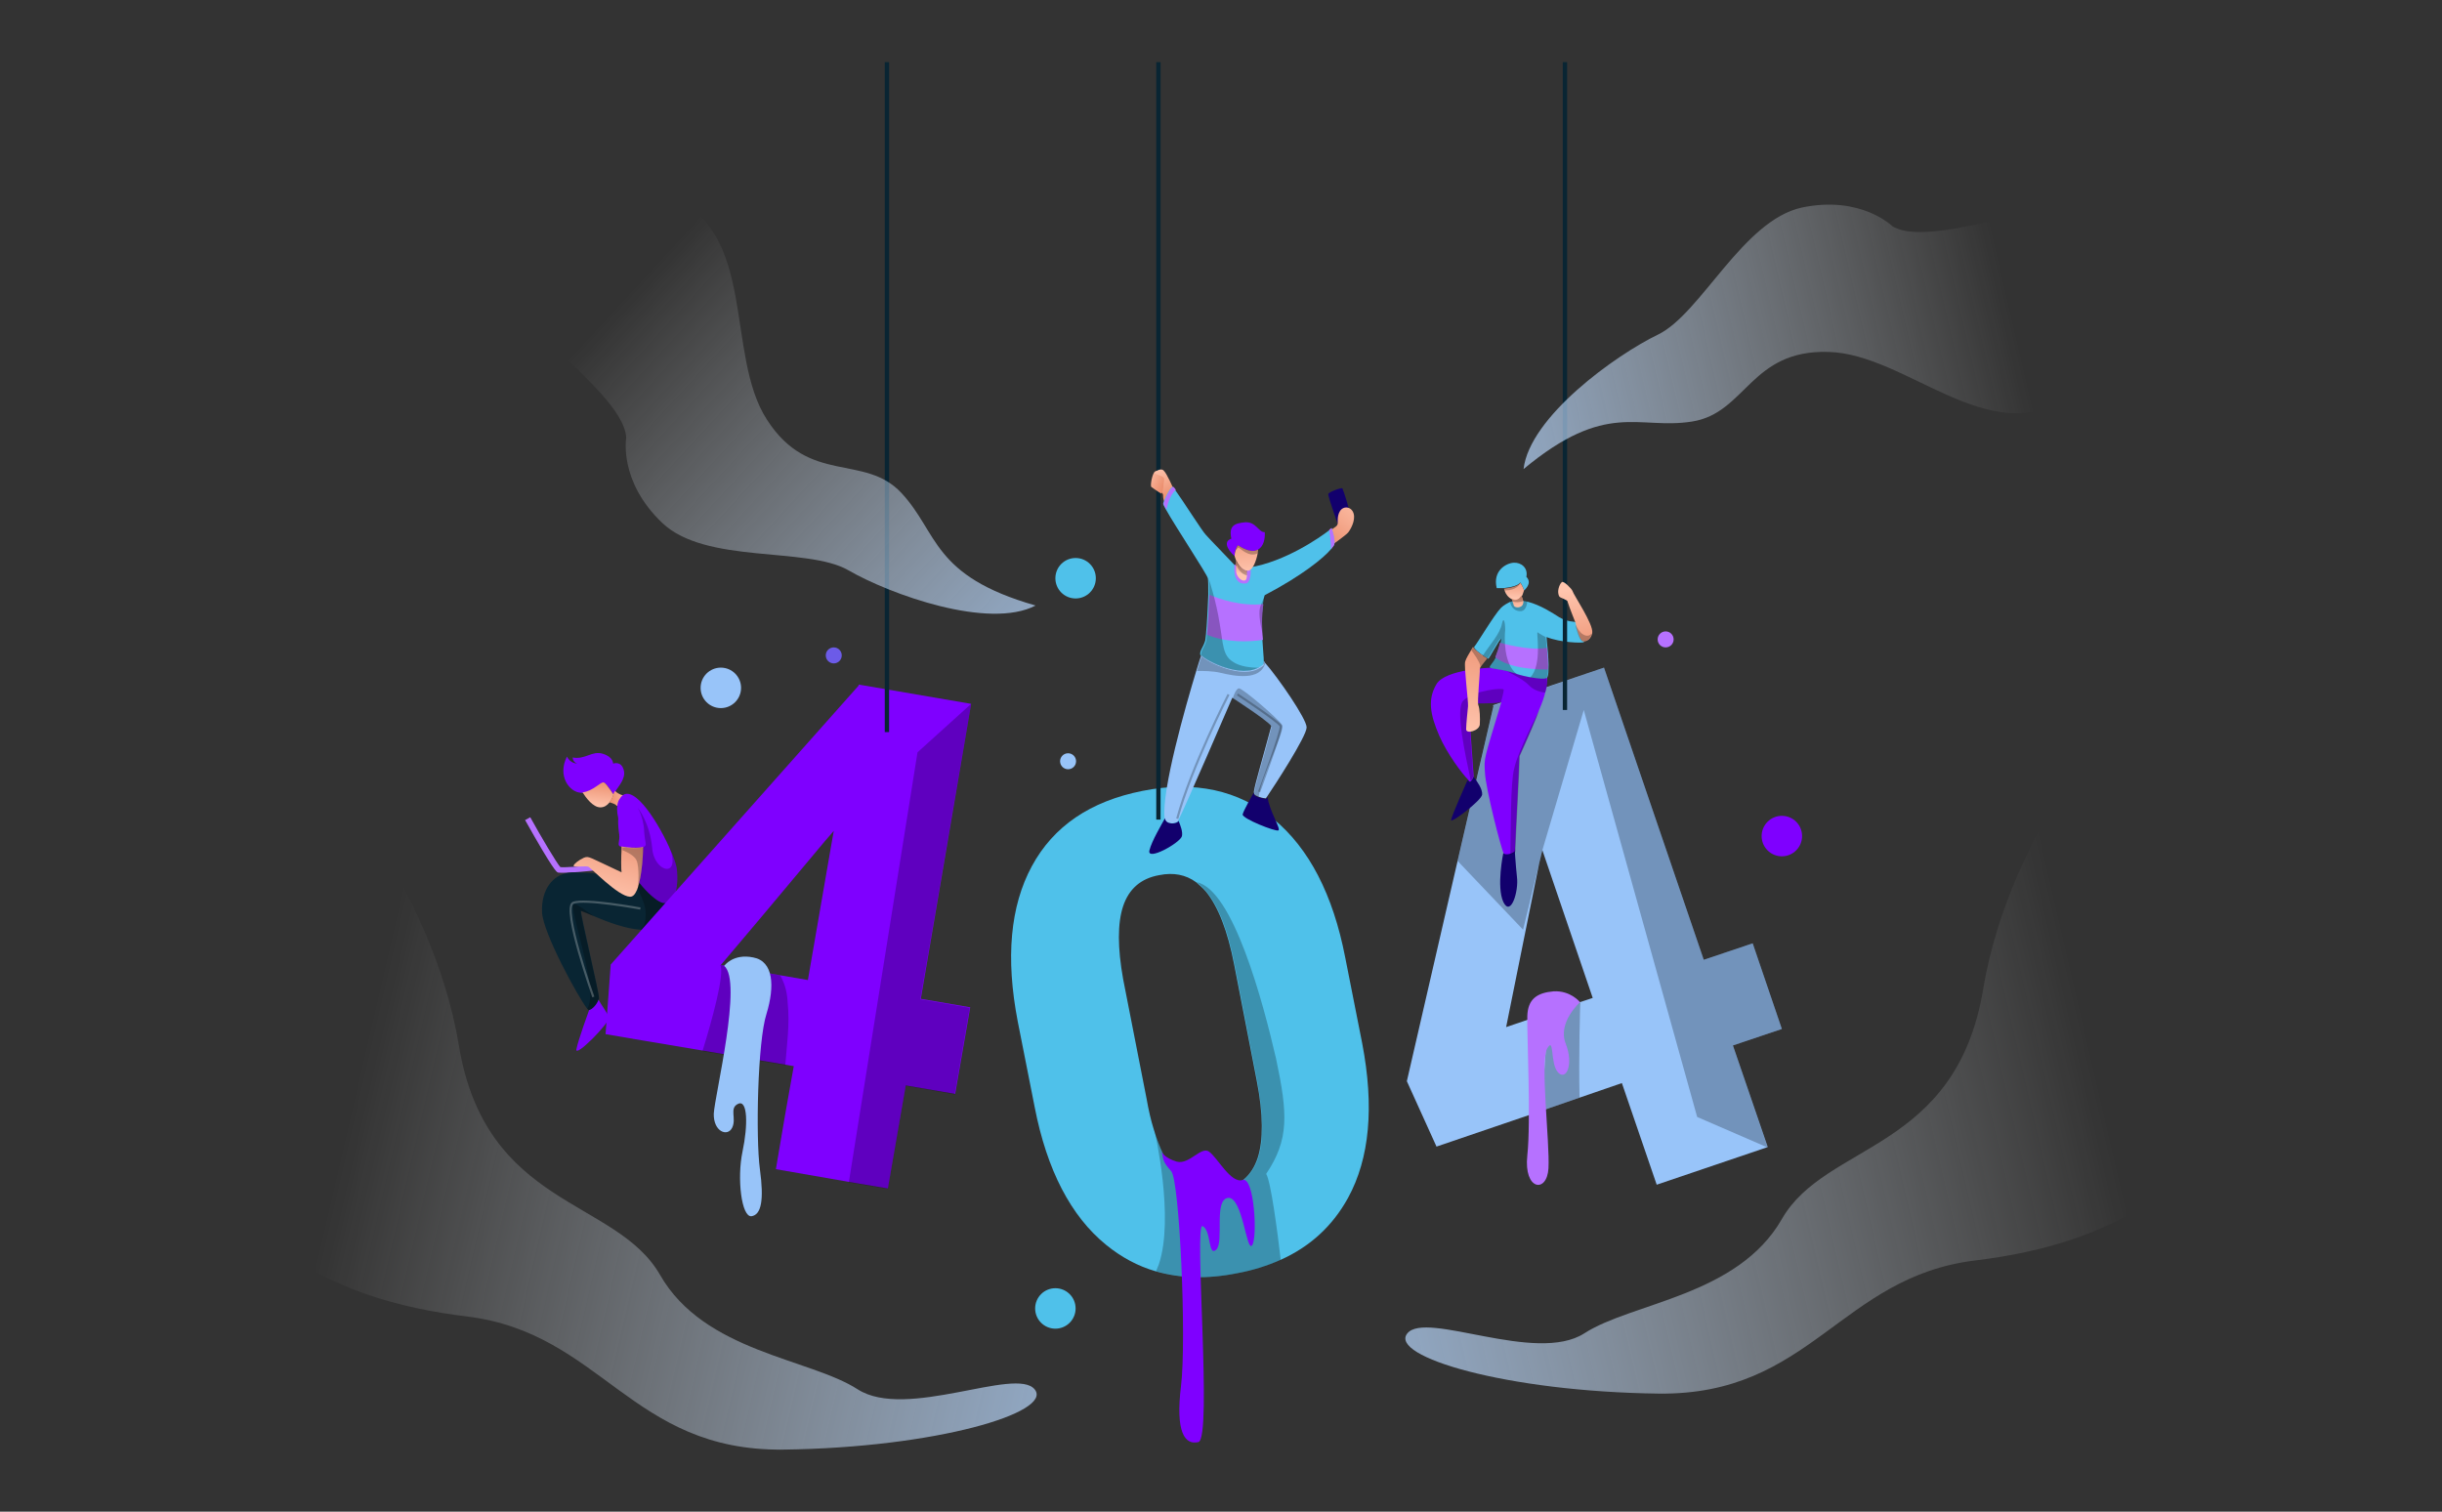 <?xml version="1.0" encoding="utf-8"?>
<!-- Generator: Adobe Illustrator 19.0.0, SVG Export Plug-In . SVG Version: 6.00 Build 0)  -->
<svg version="1.1" id="OBJECTS" xmlns="http://www.w3.org/2000/svg" xmlns:xlink="http://www.w3.org/1999/xlink" x="0px" y="0px"
	 viewBox="0 0 519 321.3" style="enable-background:new 0 0 519 321.3;" xml:space="preserve">
<rect x="0" y="0" width="519" height="321.3" fill="#333333" stroke="none"/>
<style type="text/css">
	.st0{fill:#98C4F9;}
	.st1{opacity:0.25;}
	.st2{fill:#B671FF;}
	.st3{fill:#092533;}
	.st4{fill:#7F00FF;}
	.st5{fill:url(#XMLID_95_);}
	.st6{fill:url(#XMLID_97_);}
	.st7{fill:url(#XMLID_99_);}
	.st8{opacity:0.25;fill:none;stroke:#FFFFFF;stroke-width:0.46;stroke-miterlimit:10;}
	.st9{fill:#4FC1EA;}
	.st10{fill:url(#XMLID_100_);}
	.st11{fill:url(#XMLID_108_);}
	.st12{fill:#12006D;}
	.st13{fill:url(#XMLID_110_);}
	.st14{fill:none;stroke:#092533;stroke-width:0.919;stroke-miterlimit:10;}
	.st15{fill:url(#XMLID_111_);}
	.st16{fill:url(#XMLID_112_);}
	.st17{fill:url(#XMLID_113_);}
	.st18{fill:url(#XMLID_114_);}
	.st19{fill:url(#XMLID_115_);}
	.st20{fill:url(#XMLID_116_);}
	.st21{fill:url(#XMLID_117_);}
	.st22{opacity:0.25;fill:none;stroke:#000000;stroke-width:0.46;stroke-miterlimit:10;}
	.st23{fill:#6C5BE8;}
	.st24{fill:url(#XMLID_118_);}
	.st25{fill:url(#XMLID_119_);}
	.st26{fill:url(#XMLID_120_);}
	.st27{fill:url(#XMLID_121_);}
</style>
<g id="XMLID_94_">
	<g id="XMLID_2_">
		<path id="XMLID_3_" class="st0" d="M378.7,218.7l-6.2-18.2l-10.4,3.5l-21.2-62.1l-23.6,8l0.1,0.2l-7.6,32.8L299,229.8l6.3,13.9
			l22.3-7.6l8.1-2.8l9-3.1l7.4,21.6l23.6-8l-7.4-21.6L378.7,218.7z M335.8,213l-5.4,1.8l-10.3,3.5l7-34.7l0.7-2.9l10.7,31.4
			L335.8,213z"/>
		<polygon id="XMLID_7_" class="st1" points="368.3,222.2 375.7,243.9 360.7,237.4 336.6,150.9 327.8,180.7 323.7,197.6 309.8,183 
			317.4,150.2 317.3,150 340.9,141.9 362.1,204 372.5,200.5 378.7,218.7 		"/>
		<path id="XMLID_8_" class="st1" d="M335.7,233.3l-8.1,2.8l1.2-16.7v-3l1.7-1.5l1.1-1l4.3-0.8C335.8,213,335.5,225.3,335.7,233.3z"
			/>
		<path id="XMLID_9_" class="st2" d="M335.8,213c0,0-2-2.5-5.6-2.3c-3.5,0.3-5.5,1.6-5.6,5.3c-0.1,3.7,0.8,22.3,0,29.6
			c-0.8,7.4,4.2,8.1,4.5,2.7c0.3-5.5-1.8-22.6-0.3-25.4c1.6-2.8,0.6,3.1,2.3,5c1.7,1.9,3.4-1.5,1.7-6
			C330.9,217.4,335.8,213,335.8,213z"/>
	</g>
	<g id="XMLID_10_">
		<g id="XMLID_11_">
			<path id="XMLID_12_" class="st2" d="M119.7,185.5c-0.6,0-1.1,0-1.2-0.1c-0.2-0.1-0.9-0.4-6.9-11.1l1.1-0.6
				c2.2,4,5.7,9.9,6.4,10.6c0.7,0.1,4.3-0.1,7.4-0.5l0.1,1.2C124.6,185.2,121.5,185.5,119.7,185.5z"/>
		</g>
		<path id="XMLID_13_" class="st3" d="M141.5,190.7v0.4c0,0-0.3,6.8-5.4,6.5c0,0,0,0,0,0c-3.2-0.2-7.1-1.7-9.7-2.8
			c-1.6-0.7-2.8-1.2-2.9-1.2c-0.3,0.1,3.9,17.5,3.8,18.5c0,0.1,0,0.3-0.1,0.4c-0.3,0.9-1.3,2.1-2,2.2c-0.1,0-0.2-0.1-0.4-0.3
			c-1.9-2.4-9.4-16.1-9.6-20.5c-0.2-4.9,2.3-7.9,5.6-8.4c2.5-0.4,9.8,0.6,13.4,1.1c1.3,0.2,2.1,0.3,2.1,0.3L141.5,190.7z"/>
		<g id="XMLID_14_">
			<path id="XMLID_15_" class="st1" d="M127.3,212.1c0,0.1,0,0.3-0.1,0.4c-0.3,0.9-1.3,2.1-2,2.2c-0.1,0-0.2-0.1-0.4-0.3
				c2.7-3.8-4.3-22.2-2.8-22.2c0.8,0,2.4,1.3,4.3,2.6c-1.6-0.7-2.8-1.2-2.9-1.2C123.1,193.6,127.3,211.1,127.3,212.1z"/>
			<path id="XMLID_16_" class="st1" d="M141.5,190.7v0.4c0,0-0.3,6.8-5.4,6.5c1-0.8,1.2-2.2,1.1-3.9c-0.1-2-1.9-5.4-3-7.1
				c1.3,0.2,2.1,0.3,2.1,0.3L141.5,190.7z"/>
		</g>
		<path id="XMLID_17_" class="st4" d="M130.7,168.3c-0.2,0.3-0.3,0.5-0.3,0.7c0,0,0,0,0,0c-0.1-0.1-0.3-0.5-0.5-0.9
			c-0.5-0.7-1.1-1.6-1.5-1.7c-0.6-0.2-2.3,1.9-4.5,2.1c-0.1,0-0.3,0-0.4,0c-2.5-0.1-5.1-3.6-3-7.7c0.7,1.5,2.2,1.5,2.2,1.5
			s-0.9-0.2-1-1.3c2.7,0.5,4.1-1.5,6.4-0.8c2.3,0.7,2.2,2.1,2.2,2.1s1.8-0.7,2.3,1.5C133,165.5,131.4,167.2,130.7,168.3z"/>
		<linearGradient id="XMLID_95_" gradientUnits="userSpaceOnUse" x1="126.79" y1="171.47" x2="127.398" y2="165.72">
			<stop  offset="0" style="stop-color:#FFC5AE"/>
			<stop  offset="1" style="stop-color:#EA8B6A"/>
		</linearGradient>
		<path id="XMLID_18_" class="st5" d="M130.4,168.9c-0.2,0.6-0.5,1.2-0.9,1.7c-0.5,0.6-1.1,1-1.9,1c-1.6,0-3.1-2.1-3.8-3.2
			c2.2-0.2,3.9-2.3,4.5-2.1c0.4,0.1,1,1,1.5,1.7C130.1,168.4,130.3,168.8,130.4,168.9z"/>
		<linearGradient id="XMLID_97_" gradientUnits="userSpaceOnUse" x1="134.453" y1="169.547" x2="129.145" y2="169.934">
			<stop  offset="0" style="stop-color:#FFC5AE"/>
			<stop  offset="1" style="stop-color:#EA8B6A"/>
		</linearGradient>
		<path id="XMLID_19_" class="st6" d="M132.6,169.1c0,0-1.2,2.7-1.6,2.1c-0.2-0.3-0.9-0.5-1.5-0.7c0.4-0.5,0.7-1.1,0.9-1.7
			c0,0,0,0,0,0c0-0.2,0.1-0.4,0.3-0.7C131.5,168.9,132.6,169.1,132.6,169.1z"/>
		<path id="XMLID_20_" class="st4" d="M140.9,191.9c-1.9-0.3-7-5.8-7-8.2c0-0.3,0-0.7-0.1-1.1c-0.4-2.5-1.8-6.1-2.4-8.7
			c-0.7-3,0.3-4.1,0.3-4.1c2.3-4,7.6,3.9,10.5,10.2l0,0c1,2.1,1.7,4.1,1.7,5.4C144.2,190,142.8,192.2,140.9,191.9z"/>
		<path id="XMLID_21_" class="st1" d="M140.9,191.9c-1.9-0.3-7-5.8-7-8.2c0-0.3,0-0.7-0.1-1.1l0-1.1l1.8-9.7c0,0,2.5,3,3,8.4
			c0.4,5.4,6.4,6.6,3.6-0.3c1,2.1,1.7,4.1,1.7,5.4C144.2,190,142.8,192.2,140.9,191.9z"/>
		<path id="XMLID_22_" class="st4" d="M137,179.9c0,0-0.1,0.1-0.3,0.1c-0.9,0.2-3.4,0.2-4.5,0c-0.2,0-0.3-0.1-0.4-0.1
			c-0.7-0.3,0-1.1-0.2-2.6c-0.2-1.4-0.8-5.6,1.4-6.9c2.2-1.3,3.9,3.8,3.9,6.3C137.1,179.3,137.5,179.5,137,179.9z"/>
		<linearGradient id="XMLID_99_" gradientUnits="userSpaceOnUse" x1="127.504" y1="191.212" x2="132.37" y2="173.741">
			<stop  offset="0" style="stop-color:#FFC5AE"/>
			<stop  offset="1" style="stop-color:#EA8B6A"/>
		</linearGradient>
		<path id="XMLID_23_" class="st7" d="M136.7,180c0,0-0.1,6.2-1.3,9.1c0,0,0,0,0,0c-0.4,0.9-0.8,1.5-1.5,1.5
			c-2.6-0.1-8.3-6.2-8.9-6.4c-0.5-0.2-3.2,0.2-3.1-0.2c0.1-0.4,1.1-1.2,2.2-1.7c1.1-0.4,0.9-0.2,8,3.1c-0.1-0.6-0.1-3.3,0-4.9
			c0-0.2,0-0.4,0-0.6C133.3,180.2,135.9,180.3,136.7,180z"/>
		<path id="XMLID_24_" class="st4" d="M129.4,216.3c0.2,1.1-7.3,8.7-6.9,6.7c0.4-2,2.7-8.3,2.7-8.3c0.6-0.1,1.7-1.2,2-2.2
			C127.8,213.6,129.2,215.4,129.4,216.3z"/>
		<path id="XMLID_25_" class="st8" d="M136.1,193.1c0,0-11.9-2.2-14.3-1.2c-2.4,1.1,4.3,20,4.3,20"/>
		<path id="XMLID_26_" class="st1" d="M135.5,189.2c0.2-1.2,0.4-4.9-0.2-6.3c-0.4-1-2-1.8-3-2.2c0-0.2,0-0.4,0-0.6
			c1.1,0.2,3.6,0.2,4.5,0C136.7,180,136.6,186.3,135.5,189.2z"/>
	</g>
	<g id="XMLID_27_">
		<path id="XMLID_28_" class="st4" d="M328.4,147.2c-0.2,0.9-0.6,2.1-1.3,3.7c-0.9,2.3-2.2,5.4-4.2,9.8c0,2.2-0.8,16.4-0.9,19.6
			c0,0.4,0,0.6,0,0.7c0,0.1-0.5,0.4-1.1,0.6c-0.5,0.1-1.1,0.2-1.3-0.2c-0.5-0.7-3.9-14-4-17.2c-0.2-3.2-0.3-2.4,3.5-15
			c-0.9,0.4-7,0.3-7,0.3s1.1,15.4,1.1,15.5c0,0,0,0.1,0,0.1c-0.1,0.2-0.3,0.7-0.5,0.9c-0.1,0.1-0.2,0.2-0.3,0.1
			c-0.1,0-0.2-0.1-0.4-0.4c-1.2-1.2-4.4-5.4-6.1-9.3c-2-4.6-2.5-7.8-0.6-11c1.9-3.2,11.7-3.5,11.7-3.5c0.6,0.2,2,0.3,3.5,0.7
			c0.4,0.1,0.8,0.2,1.2,0.3c2.1,0.7,6.2,1.6,7.1,1.1C328.8,144.8,328.9,145.6,328.4,147.2z"/>
		<path id="XMLID_29_" class="st9" d="M336.6,136.5c-0.4,0.2-4.9,0.1-7.9-1.1c0,0.5,0.1,1.4,0.2,2.3c0.1,1.5,0.3,3.3,0.2,4.6
			c0,0.9-0.1,1.6-0.4,1.8c0,0,0,0,0,0c-0.5,0.3-1.8,0.1-3.3-0.1c-1-0.2-2-0.4-2.9-0.7c-0.3-0.1-0.6-0.2-0.9-0.3
			c-1.7-0.6-3.9-0.8-4.7-1c-0.2-0.1-0.3-0.1-0.3-0.2c0-0.3,0.7-1,1.1-1.7c0-0.1,0.1-0.2,0.2-0.4c0.3-0.8,0.8-2.2,1-3.1
			c0.1-0.5,0.2-0.9,0.1-0.8c-0.4,0.2-2.5,4.2-2.7,4.2c-0.1,0-0.5-0.2-1-0.6c-0.9-0.6-1.9-1.4-2-1.8c0-0.1,0-0.1,0-0.1
			c0.5-0.5,4.3-6.9,5.7-8.3c0.6-0.6,1.4-1,2-1.3c0.7-0.3,1.2-0.3,1.2-0.3c0.8,0,1.7,0.1,2.5,0.3c2.7,0.7,5.3,2.4,6.7,3.3
			c1.9,1.1,3.1,0.8,3.6,1.1C335.3,132.5,337,136.3,336.6,136.5z"/>
		<path id="XMLID_30_" class="st2" d="M329,142.3c-2.6,0-8.2-0.2-11.2-2.6c0.3-0.8,0.8-2.2,1-3.1c0,0,6,1.8,10,1.1
			C328.9,139.2,329.1,141,329,142.3z"/>
		<path id="XMLID_31_" class="st1" d="M324.6,127.8c-0.1,1.1-0.5,2.2-1.6,2.1c-1.6-0.1-2-1.5-2.1-2.1c0.7-0.3,1.2-0.3,1.2-0.3
			C322.9,127.5,323.8,127.6,324.6,127.8z"/>
		<path id="XMLID_32_" class="st9" d="M323.9,125.5c0,0-0.3-1.1-0.8-1.7c-0.4,0.7-2.2,1.1-3.5,1.2c-0.6,0-1.2,0-1.5,0
			c-0.9-3.7,2-5.3,3.6-5.4c1.6-0.1,3.1,1.1,2.7,3C325.8,124,323.9,125.5,323.9,125.5z"/>
		<linearGradient id="XMLID_100_" gradientUnits="userSpaceOnUse" x1="321.626" y1="127.156" x2="321.848" y2="122.097">
			<stop  offset="0" style="stop-color:#FFC5AE"/>
			<stop  offset="1" style="stop-color:#EA8B6A"/>
		</linearGradient>
		<path id="XMLID_33_" class="st10" d="M323.9,125.5c-0.1,0.2-0.2,0.7-0.4,1.1h0c-0.4,0.7-1,1.2-2,0.8c0,0-0.1,0-0.1,0
			c-0.9-0.4-1.4-1.2-1.6-1.8c-0.1-0.2-0.1-0.4-0.2-0.5c1.3-0.1,3.1-0.5,3.5-1.2c0,0,0,0.1,0.1,0.1
			C323.6,124.5,323.9,125.5,323.9,125.5z"/>
		<linearGradient id="XMLID_108_" gradientUnits="userSpaceOnUse" x1="322.609" y1="129.307" x2="322.443" y2="125.713">
			<stop  offset="0" style="stop-color:#FFC5AE"/>
			<stop  offset="1" style="stop-color:#EA8B6A"/>
		</linearGradient>
		<path id="XMLID_34_" class="st11" d="M323.7,128.3c-0.2,1-1.9,1-2,0.3c-0.1-0.3-0.2-0.7-0.3-0.9c-0.1-0.2-0.1-0.4-0.1-0.4v0
			c0,0,0.1,0,0.1,0c1.1,0.4,1.7-0.2,2-0.8h0c-0.1,0.2,0.2,0.5,0.3,1.1C323.8,127.9,323.8,128.1,323.7,128.3z"/>
		<path id="XMLID_35_" class="st12" d="M315,168.9c-0.2,1.3-6.7,6.2-6.6,5.4c0.1-0.9,3.5-8.5,3.5-8.5c0.2,0.2,0.4,0.4,0.4,0.4
			c0.3,0.1,0.8-0.7,0.9-1.1C314,166.2,315.1,167.7,315,168.9z"/>
		<path id="XMLID_36_" class="st12" d="M319.5,191.7c-1.5-3.3,0-10.4,0-10.4c0.5,0.7,2.4-0.1,2.4-0.4c0,0,0-0.3,0-0.7
			c0,0,0.2,3.4,0.5,6.2C322.8,189.4,321.1,195,319.5,191.7z"/>
		<path id="XMLID_37_" class="st1" d="M319,149.2c-0.9,0.4-7,0.3-7,0.3s1.1,15.4,1.1,15.5c0,0,0,0.1,0,0.1c-0.1,0.2-0.3,0.7-0.5,0.9
			c-1.1-5.3-3.4-15.3-1.6-17.1c2.3-2.2,8.5-2.8,8.6-2.3C319.6,147.1,319,149.2,319,149.2z"/>
		<linearGradient id="XMLID_110_" gradientUnits="userSpaceOnUse" x1="311.517" y1="156.434" x2="315.498" y2="130.559">
			<stop  offset="0" style="stop-color:#FFC5AE"/>
			<stop  offset="1" style="stop-color:#EA8B6A"/>
		</linearGradient>
		<path id="XMLID_38_" class="st13" d="M314.6,141.9c-0.1,0.2-0.1,0.3-0.1,0.4c0.1,0.5-0.6,7-0.3,7.6c0.3,0.7,0.4,2.8,0.3,4.1
			c-0.1,1.3-2.9,2.1-2.9,1c0-1.1,0.3-3.8,0.4-4.9c0.1-1-0.9-8.5-0.6-9.5c0.2-0.7,0.9-1.8,1.3-2.5c0.2-0.4,0.4-0.6,0.4-0.6
			c0,0.6,2.8,2.4,3,2.4C316.1,140,315,141.2,314.6,141.9z"/>
		<path id="XMLID_39_" class="st1" d="M328.4,147.2c-1.2-0.1-2.6-0.6-3.5-1.6c-1.1-1.1-3-2.1-4.6-2.9c0.4,0.1,0.8,0.2,1.2,0.3
			c2.1,0.7,6.2,1.6,7.1,1.1C328.8,144.8,328.9,145.6,328.4,147.2z"/>
		<path id="XMLID_40_" class="st1" d="M327.2,150.9c-0.9,2.3-2.2,5.4-4.2,9.8c0,2.2-0.8,16.4-0.9,19.6c0,0.4,0,0.6,0,0.7
			c0,0.1-0.5,0.4-1.1,0.6c0.1-4.8,0-15.2,0.8-18.2C322.6,159.6,326.9,151.4,327.2,150.9z"/>
		<path id="XMLID_41_" class="st1" d="M322.4,143.3c-0.3-0.1-0.6-0.2-0.9-0.3c-1.7-0.6-3.9-0.8-4.7-1c-0.2-0.1-0.3-0.1-0.3-0.2
			c0-0.3,0.7-1,1.1-1.7c0.4-0.7,1.6-4.5,1.2-4.3c-0.4,0.2-2.5,4.2-2.7,4.2c-0.1,0-0.5-0.2-1-0.6c0.1-0.1,0.1-0.2,0.2-0.3
			c1.3-2,3.5-4.4,3.9-6.5c0.3-1.5,0.7-0.7,0.7,1.3C319.7,135.7,319.6,141.2,322.4,143.3z"/>
		<path id="XMLID_42_" class="st1" d="M328.6,144.1C328.6,144.1,328.6,144.1,328.6,144.1c-0.5,0.3-1.9,0.1-3.4-0.1
			c2.7-2.7,1.2-10,1.6-9.6c0.5,0.4,1.7,1,1.7,1C328.7,137.4,329.5,143.6,328.6,144.1z"/>
		<path id="XMLID_43_" class="st1" d="M316.1,140c0,0-1.1,1.2-1.5,2c0-0.2,0-0.3,0-0.5c-0.1-0.8-1.3-2.5-1.9-3.3
			c0.2-0.4,0.4-0.6,0.4-0.6C313.1,138.2,315.9,140,316.1,140z"/>
		<path id="XMLID_44_" class="st1" d="M323.1,123.9c-0.7,1.5-2.6,1.6-3.4,1.6c-0.1-0.2-0.1-0.4-0.2-0.5
			C320.9,124.9,322.6,124.5,323.1,123.9C323.1,123.8,323.1,123.9,323.1,123.9z"/>
		<path id="XMLID_45_" class="st1" d="M323.7,127.7c-0.1,0.1-0.3,0.2-0.5,0.2c-0.9,0.2-1.5,0-1.9-0.1c-0.1-0.2-0.1-0.4-0.1-0.4v0
			c0,0,0.1,0,0.1,0c1.1,0.4,1.7-0.2,2-0.8h0C323.3,126.8,323.6,127.1,323.7,127.7z"/>
		<line id="XMLID_155_" class="st14" x1="332.6" y1="13.2" x2="332.6" y2="150.9"/>
		<linearGradient id="XMLID_111_" gradientUnits="userSpaceOnUse" x1="333.788" y1="125.225" x2="336.884" y2="141.554">
			<stop  offset="0" style="stop-color:#FFC5AE"/>
			<stop  offset="1" style="stop-color:#EA8B6A"/>
		</linearGradient>
		<path id="XMLID_46_" class="st15" d="M338.4,134.5c0,0,0,0.1,0,0.1c-0.4,1.7-1.7,1.8-2,1.7c-0.3-0.1-0.9-0.9-1.5-3.6
			c0-0.1,0-0.1,0-0.2c0,0-1.3-3.2-1.8-4.8c-1.5-0.9-1.7-0.5-1.9-1.5c-0.2-1,0.4-2.3,0.8-2.5c0.4-0.2,2,1.4,2.2,1.9
			C334.4,126.4,338.7,132.7,338.4,134.5z"/>
		<path id="XMLID_47_" class="st1" d="M338.3,134.6c-0.4,1.7-1.7,1.8-2,1.7c-0.3-0.1-0.9-0.9-1.5-3.6c0.4,0.7,0.9,1.7,1.6,2.1
			C337.1,135.3,337.9,135.2,338.3,134.6z"/>
	</g>
	<g id="XMLID_48_">
		<path id="XMLID_49_" class="st9" d="M289.5,221.7l-3.6-18.2c-2.6-13.4-7.7-23.2-15.2-29.4c-7.5-6.2-16.8-8.2-27.9-6
			c-11.1,2.2-18.9,7.5-23.5,16c-4.6,8.5-5.6,19.5-3,33l3.6,18.2c2.6,13.4,7.7,23.2,15.2,29.3c3.2,2.6,6.7,4.5,10.5,5.6
			c5.2,1.5,11,1.7,17.4,0.4c3.3-0.6,6.4-1.6,9.1-2.8c6.3-2.8,11.1-7.2,14.4-13.2C291.1,246.2,292.1,235.2,289.5,221.7z M267.3,246.1
			c-1.2,3.7-3.8,6-7.7,6.7c-4.1,0.8-7.4-0.3-9.9-3.4c-1.7-2.1-3.2-5.2-4.5-9.4c0,0,0,0,0,0c0,0,0,0,0,0c-0.6-1.9-1.1-4.1-1.5-6.4
			l-5-25.5c-1.2-6.7-1.2-11.9,0-15.5c1.2-3.6,3.7-5.9,7.7-6.6c3-0.6,5.6-0.1,7.8,1.5h0c0.7,0.6,1.4,1.2,2.1,2
			c2.6,3.2,4.6,8.3,6,15.5l4.8,24.7C268.5,236.9,268.5,242.4,267.3,246.1z"/>
		<path id="XMLID_53_" class="st1" d="M269.1,249.5c1,1.6,2.4,12.3,3.1,18.3c-2.7,1.2-5.8,2.2-9.1,2.8c-6.4,1.3-12.2,1.1-17.4-0.4
			c0.2-0.5,0.4-1,0.6-1.5c3.3-9.9-0.8-27.9-1-28.7c1.2,4.1,2.7,7.3,4.5,9.4c2.6,3.1,5.9,4.2,9.9,3.4c3.9-0.8,6.5-3,7.7-6.7
			c1.2-3.7,1.1-9.2-0.2-16.4l-4.8-24.7c-1.4-7.2-3.4-12.3-6-15.5c-0.7-0.8-1.4-1.5-2.1-2c7.8,1.5,14.2,25.8,16.9,37.5
			C273.7,236.8,274,242.2,269.1,249.5z"/>
		<path id="XMLID_54_" class="st4" d="M246.9,244.8c0,0,0.5,1.3,3.2,2.1c2.7,0.7,5.2-3.4,6.9-2.1c1.8,1.3,4.6,6.8,7.1,6
			c2.5-0.8,3.2,12.4,2,13.9c-1.2,1.5-2-10.4-5.1-10.1c-3.1,0.4-0.8,9.3-2.5,11c-1.8,1.6-1-4-2.9-5c-1.9-1,2.1,45.1-0.9,45.9
			c-2.9,0.7-4.9-2.1-3.7-11.9c1.2-9.9-0.3-43.9-2.1-45.7C247.2,247,247.3,246.7,246.9,244.8z"/>
	</g>
	<g id="XMLID_55_">
		<line id="XMLID_144_" class="st14" x1="246.2" y1="13.2" x2="246.2" y2="174.2"/>
		<g id="XMLID_56_">
			<path id="XMLID_57_" class="st12" d="M284.5,111.9c0,0-2.3-6.4-2.2-6.9c0.2-0.5,2.8-1.4,3-1.2c0.2,0.3,1.8,5.3,1.5,5.6
				C286.6,109.8,284.5,111.9,284.5,111.9z"/>
			<linearGradient id="XMLID_112_" gradientUnits="userSpaceOnUse" x1="245.974" y1="101.138" x2="247.91" y2="105.251">
				<stop  offset="0" style="stop-color:#FFC5AE"/>
				<stop  offset="1" style="stop-color:#EA8B6A"/>
			</linearGradient>
			<path id="XMLID_58_" class="st16" d="M245.4,103.5c0,0,1.4,0.6,2.1,2.1c0.6,1.5,0.4-4,0.4-4l-0.7-0.6L245.4,103.5z"/>
			<linearGradient id="XMLID_113_" gradientUnits="userSpaceOnUse" x1="243.039" y1="101.037" x2="247.849" y2="103.055">
				<stop  offset="0" style="stop-color:#FFC5AE"/>
				<stop  offset="1" style="stop-color:#EA8B6A"/>
			</linearGradient>
			<path id="XMLID_59_" class="st17" d="M244.7,103.5c0,0,1.8,1.3,2.1,1.4s0.9-3.4,0.6-4c-0.3-0.6-1.2-1.1-1.9-0.7
				C244.9,100.5,244.4,103.3,244.7,103.5z"/>
			<linearGradient id="XMLID_114_" gradientUnits="userSpaceOnUse" x1="245.8" y1="99.488" x2="248.896" y2="106.068">
				<stop  offset="0" style="stop-color:#FFC5AE"/>
				<stop  offset="1" style="stop-color:#EA8B6A"/>
			</linearGradient>
			<path id="XMLID_60_" class="st18" d="M249.4,103.9c0,0-1.4-3.3-2.1-3.9c-0.6-0.6-1.8,0.2-1.9,0.5c-0.1,0.3,1.4,0.5,1.9,1
				c0.5,0.5-0.8,4.2,0.4,5.5C249.1,108.3,249.4,103.9,249.4,103.9z"/>
			<linearGradient id="XMLID_115_" gradientUnits="userSpaceOnUse" x1="289.887" y1="105.999" x2="281.096" y2="116.449">
				<stop  offset="0" style="stop-color:#FFC5AE"/>
				<stop  offset="1" style="stop-color:#EA8B6A"/>
			</linearGradient>
			<path id="XMLID_61_" class="st19" d="M282.7,112.7c0,0,1.3-0.7,1.5-1.1c0.3-0.4-0.2-1.7,0.6-3c0.8-1.2,2.5-0.9,2.9,0.6
				c0.4,1.5-0.7,3.4-1.2,4c-0.5,0.6-3.9,3-3.9,3"/>
			<path id="XMLID_62_" class="st9" d="M283.6,115.6c0,0.2-0.3,0.6-0.7,1.1c-1.6,1.9-6.1,5.6-14.1,9.8c-0.2,0.6-0.3,1.3-0.4,2
				c-0.3,2.1-0.3,4.2-0.2,6.1c0,0.5,0.1,1,0.1,1.4c0.1,2,0.3,3.7,0.3,4.6c0,0.4-0.1,0.7-0.2,0.8c-0.2,0.2-0.4,0.3-0.6,0.4
				c-4,2.6-11.3-1.3-12.5-2.4c-0.1-0.1-0.1-0.2-0.2-0.2c-0.2-0.8,0.6-1.6,1-2.9c0.1-0.2,0.1-0.7,0.2-1.4c0.2-2,0.4-5.7,0.5-8.5
				c0-1.8,0-3.1-0.1-3.5c0,0,0,0,0,0c-0.2-0.9-6.9-11-8.9-14.6c-0.4-0.7-0.6-1.1-0.6-1.2c0.1-0.8,1.6-3.7,2-3.6
				c0.1,0,0.3,0.3,0.6,0.7c1.6,2.2,5.7,8.7,6.5,9.5c0.7,0.8,4.4,4.6,6,6.3c0.4,0.5,0.7,0.8,0.7,0.8c0.9,0,1.7-0.1,2.6-0.2
				c7.5-1.2,15-6.4,16.9-7.9c0.3-0.2,0.5-0.4,0.5-0.4S283.8,114.5,283.6,115.6z"/>
			<path id="XMLID_63_" class="st2" d="M264.8,124c-2.6,0.4-2.6-2.9-2.4-4.1c0.4,0.5,0.7,0.8,0.7,0.8c0.9,0,1.7-0.1,2.6-0.2
				C266,121.8,265.7,123.9,264.8,124z"/>
			<path id="XMLID_64_" class="st4" d="M267.4,116.8c-0.5,0.3-1.2,0.4-2,0.2c-0.6-0.2-1.4-0.5-2.3-1.1c0,0-0.7,0.8-0.7,2.3
				c-1.8-1.6-2.3-3.2-0.7-3.7c-0.6-2.8,0.7-3.3,3-3.5c2.3-0.1,2.8,2.2,4.1,2.1C268.9,114.4,268.6,116.1,267.4,116.8z"/>
			<linearGradient id="XMLID_116_" gradientUnits="userSpaceOnUse" x1="265.301" y1="121.927" x2="264.361" y2="110.98">
				<stop  offset="0" style="stop-color:#FFC5AE"/>
				<stop  offset="1" style="stop-color:#EA8B6A"/>
			</linearGradient>
			<path id="XMLID_65_" class="st20" d="M267.4,116.8c0,0.2-0.1,0.5-0.1,0.8c-0.3,1.6-1.1,3.9-2.3,3.7c-0.1,0-0.1,0-0.2,0
				c-1.1-0.3-1.7-1.4-2.1-2.2c-0.2-0.5-0.3-0.9-0.3-0.9c0-0.5,0.1-0.9,0.2-1.2c0.2-0.7,0.5-1.1,0.5-1.1c0.9,0.6,1.6,0.9,2.3,1.1
				C266.3,117.2,266.9,117.1,267.4,116.8z"/>
			<linearGradient id="XMLID_117_" gradientUnits="userSpaceOnUse" x1="263.693" y1="122.012" x2="264.135" y2="119.193">
				<stop  offset="0" style="stop-color:#FFC5AE"/>
				<stop  offset="1" style="stop-color:#EA8B6A"/>
			</linearGradient>
			<path id="XMLID_66_" class="st21" d="M265,122.3c0,0.6-0.1,1-0.5,1.1c-0.8,0.1-1.8-1-1.8-2.1c0-0.4,0-0.8,0-1.2c0-0.4,0-0.7,0-1
				c0.3,0.8,1,1.8,2.1,2.2c0.1,0,0.1,0,0.2,0C265,121.7,265,122,265,122.3z"/>
			<path id="XMLID_67_" class="st2" d="M283.6,115.6c0,0.2-0.3,0.6-0.7,1.1c0-1.3-0.3-3.3-0.4-4.1c0.3-0.2,0.5-0.4,0.5-0.4
				S283.8,114.5,283.6,115.6z"/>
			<path id="XMLID_68_" class="st2" d="M249.9,104.1c-1.2,1-1.8,3.2-2,4.2c-0.4-0.7-0.6-1.1-0.6-1.2c0.1-0.8,1.6-3.7,2-3.6
				C249.4,103.4,249.6,103.7,249.9,104.1z"/>
			<path id="XMLID_69_" class="st2" d="M268.4,136c-2.6,0.4-7.6,0.7-11.9-1.1c0.2-2,0.4-5.7,0.5-8.5c2.1,0.9,6.7,2.5,11.5,2
				C268.1,131.1,268.2,133.7,268.4,136z"/>
			<path id="XMLID_70_" class="st1" d="M267.9,141.9c-4.3,2.8-12.4-1.9-12.6-2.6c-0.2-0.8,0.6-1.6,1-2.9c0.1-0.2,0.1-0.7,0.2-1.4
				c0.2-2,0.4-5.7,0.5-8.5c0-1.8,0-3.1-0.1-3.5c0.1,0.3,1.6,4.9,2.3,9.4c0.8,4.6,0.6,6.9,2.9,8.3C263.4,141.6,265.8,142,267.9,141.9
				z"/>
			<path id="XMLID_71_" class="st0" d="M277.7,154.6c0,1.9-6.9,12.5-8.4,14.7c-0.2,0.3-0.3,0.4-0.3,0.4s-0.9-0.1-1.6-0.4
				c-0.5-0.2-0.9-0.4-0.9-0.8c0-0.1,0-0.2,0-0.3c0.2-1.5,1.8-6.8,3.7-13.9c-1-1.3-8.3-6-8.3-6s0,0,0,0c-0.3,0.7-10.3,23.9-11.5,26.1
				c0,0.1-0.1,0.1-0.1,0.1c-0.5,0.7-2.7,0.7-2.8-0.7c0,0,0,0,0,0c-0.6-5.9,4.4-23.5,6.8-31.4c0.4-1.4,0.8-2.5,1-3.1
				c1.2,1.2,8.5,5,12.5,2.4c0.2-0.1,0.4-0.3,0.6-0.4c0.1-0.1,0.2-0.4,0.2-0.8c0.1,0.1,0.2,0.2,0.2,0.3
				C271.7,144.1,277.7,152.8,277.7,154.6z"/>
			<path id="XMLID_72_" class="st12" d="M251.2,177.7c-0.3,1.4-7.6,5.5-6.9,3c0.5-2,2.6-5.5,3.3-6.8c0,0,0,0,0,0
				c0.1,1.4,2.3,1.3,2.8,0.7c0,0,0-0.1,0.1-0.1C250.9,175.5,251.4,176.8,251.2,177.7z"/>
			<path id="XMLID_73_" class="st12" d="M271.7,176.5c-0.6,0.3-7.7-2.5-7.6-3.4c0.2-0.9,2.4-4.7,2.4-4.7c0,0.1,0,0.2,0,0.3
				c0,0.8,2.6,1.1,2.6,1.1s0.1-0.1,0.3-0.4C269.7,172.2,272.3,176.2,271.7,176.5z"/>
			<path id="XMLID_74_" class="st22" d="M261.1,147.6c0,0-8,15.6-10.9,26.4"/>
			<path id="XMLID_75_" class="st22" d="M263,147.6c0,0,8.8,5.8,9.2,6.7c0.3,0.9-4.6,14-4.6,14"/>
			<path id="XMLID_76_" class="st1" d="M268.9,140.9c-1,3.9-6.6,2.8-9.5,2.1c-1.7-0.4-3.6-0.4-5-0.4c0.4-1.4,0.8-2.5,1-3.1
				c1.2,1.2,8.5,5,12.5,2.4c0.2-0.1,0.4-0.3,0.6-0.4c0.1-0.1,0.2-0.4,0.2-0.8C268.7,140.7,268.8,140.8,268.9,140.9z"/>
			<path id="XMLID_77_" class="st1" d="M267.5,169.4c-0.5-0.2-0.9-0.4-0.9-0.8c0-0.1,0-0.2,0-0.3c0.2-1.5,1.8-6.8,3.7-13.9
				c-1-1.3-8.3-6-8.3-6s0.6-2,1.3-2.1c0.7-0.1,8.3,6.4,9.2,7.8C273.2,155.3,268,165.1,267.5,169.4z"/>
			<path id="XMLID_78_" class="st1" d="M267.4,116.8c0,0.2-0.1,0.5-0.1,0.8c-1.9,1-3.8-1.2-4.1-1.2c-0.1,0-0.4,0.4-0.6,0.6
				c0.2-0.7,0.5-1.1,0.5-1.1c0.9,0.6,1.6,0.9,2.3,1.1C266.3,117.2,266.9,117.1,267.4,116.8z"/>
			<path id="XMLID_79_" class="st1" d="M265,122.3c-1.3-0.3-2-1.6-2.2-2.2c0-0.4,0-0.7,0-1c0.3,0.8,1,1.8,2.1,2.2c0.1,0,0.1,0,0.2,0
				C265,121.7,265,122,265,122.3z"/>
			<path id="XMLID_80_" class="st1" d="M268.5,128.4c-0.3,2.1-0.3,4.2-0.2,6.1c-0.5-2.1-0.9-4.4-0.4-5.7c0.9-2.3,1-2.4,1-2.4
				C268.7,127.1,268.6,127.8,268.5,128.4z"/>
		</g>
	</g>
	<g id="XMLID_81_">
		<g id="XMLID_82_">
			<path id="XMLID_83_" class="st4" d="M206.4,149.6l-23.9-4.1l0,0.2L129.8,205l-1.1,14.8l7.6,1.3l13.1,2.2l17.6,3l1.7,0.3l-1.3,7.3
				l-0.6,3.4l-1.9,11.2l15.5,2.7l8.3,1.4l3.8-21.9l10.5,1.8l3.2-18.4l-10.5-1.8L206.4,149.6z M176.6,180l-4.9,28.3l-5.8-1l-12.7-2.2
				l7.1-8.4l1.6-1.9l13.4-16l1.9-2.2L176.6,180z"/>
			<path id="XMLID_87_" class="st1" d="M166.9,226.4l-17.6-3c2.1-6.8,4.7-16.3,3.8-18.3l12.7,2.2c0.8,1.4,1.5,3.2,1.6,5.8
				C167.9,217.6,167.2,222.3,166.9,226.4z"/>
			<path id="XMLID_88_" class="st0" d="M153.9,205.3c0,0,1.9-2.7,6.2-1.8c4.3,0.8,4.6,6.1,2.8,12c-1.9,5.9-2.3,26.3-1.4,33
				c0.9,6.6,0.3,9.7-1.8,10c-2.1,0.2-3.1-8-1.9-13.7c1.2-5.7,1.1-11.1-0.9-10.2c-2,0.9-0.3,3.1-1.3,5.1c-1,2-4,0.8-3.9-3
				C151.9,232.8,157.9,208.4,153.9,205.3z"/>
			<polygon id="XMLID_89_" class="st1" points="195.6,212.4 206.1,214.2 202.9,232.6 192.5,230.8 188.7,252.7 180.4,251.3 
				195,159.9 206.4,149.6 			"/>
		</g>
		<line id="XMLID_109_" class="st14" x1="188.5" y1="13.2" x2="188.5" y2="155.6"/>
	</g>
	<g id="XMLID_90_">
		<circle id="XMLID_107_" class="st9" cx="228.6" cy="122.9" r="4.3"/>
		<circle id="XMLID_106_" class="st4" cx="378.7" cy="177.7" r="4.3"/>
		<circle id="XMLID_105_" class="st0" cx="153.2" cy="146.2" r="4.3"/>
		<circle id="XMLID_104_" class="st9" cx="224.3" cy="278.1" r="4.3"/>
		<circle id="XMLID_103_" class="st2" cx="354" cy="135.9" r="1.7"/>
		<circle id="XMLID_102_" class="st0" cx="227" cy="161.8" r="1.7"/>
		<circle id="XMLID_101_" class="st23" cx="177.2" cy="139.3" r="1.7"/>
	</g>
	<g id="XMLID_91_">
		<linearGradient id="XMLID_118_" gradientUnits="userSpaceOnUse" x1="426.355" y1="61.502" x2="277.298" y2="96.002">
			<stop  offset="0" style="stop-color:#FFFFFF;stop-opacity:0"/>
			<stop  offset="1" style="stop-color:#98C4F9"/>
		</linearGradient>
		<path id="XMLID_92_" class="st24" d="M402.2,48.1c0,0-6.6-6.6-19.2-4c-12.6,2.7-21.5,22.6-30.6,27s-27.3,17.5-28.6,28.6
			c17.7-14.7,24.3-8.3,35.8-10.1c11.5-1.8,12.4-15.3,29-14.8c16.6,0.4,34.3,21.1,50.9,9.5c16.6-11.5,36-25.2,20.3-36.5
			C444,36.6,412.2,53.9,402.2,48.1z"/>
		
			<linearGradient id="XMLID_119_" gradientUnits="userSpaceOnUse" x1="-574.309" y1="149.881" x2="-723.372" y2="184.382" gradientTransform="matrix(-0.564 -0.826 0.826 -0.564 -317.097 -324.248)">
			<stop  offset="0" style="stop-color:#FFFFFF;stop-opacity:0"/>
			<stop  offset="1" style="stop-color:#98C4F9"/>
		</linearGradient>
		<path id="XMLID_98_" class="st25" d="M133.1,93c0,0-1.7,9.2,7.6,18.1c9.3,8.9,30.7,5,39.6,10.1c8.8,5.1,29.8,12.7,39.8,7.5
			c-22.1-6.3-20.6-15.4-28.5-23.9c-7.9-8.5-19.6-1.6-28.6-15.6c-9-13.9-1.9-40.2-20.8-47.4c-18.9-7.2-41.2-15.5-41.6,3.8
			C100,64.9,132.2,81.5,133.1,93z"/>
		<linearGradient id="XMLID_120_" gradientUnits="userSpaceOnUse" x1="441.86" y1="212.453" x2="227.899" y2="261.975">
			<stop  offset="0" style="stop-color:#FFFFFF;stop-opacity:0"/>
			<stop  offset="1" style="stop-color:#98C4F9"/>
		</linearGradient>
		<path id="XMLID_93_" class="st26" d="M454.2,145.9c0,0-27,29.6-32.7,64.3c-5.8,34.7-33.4,32.5-42.8,48.9
			c-9.4,16.4-31.8,17.7-42,24.3c-10.3,6.6-33.6-4.9-37.6,0c-4,4.9,21,12.4,53.4,12.8c32.4,0.4,38.6-24.8,67.3-28.3
			c28.7-3.5,57.5-15.9,67.7-62.8S480.3,133.1,454.2,145.9z"/>
		
			<linearGradient id="XMLID_121_" gradientUnits="userSpaceOnUse" x1="-579.657" y1="224.373" x2="-793.617" y2="273.895" gradientTransform="matrix(-1 0 0 1 -502.517 0)">
			<stop  offset="0" style="stop-color:#FFFFFF;stop-opacity:0"/>
			<stop  offset="1" style="stop-color:#98C4F9"/>
		</linearGradient>
		<path id="XMLID_96_" class="st27" d="M64.8,157.8c0,0,27,29.6,32.7,64.3c5.7,34.7,33.4,32.5,42.8,48.9s31.8,17.7,42,24.3
			c10.3,6.6,33.6-4.9,37.6,0c4,4.9-21,12.4-53.4,12.8c-32.4,0.4-38.6-24.8-67.3-28.3c-28.7-3.5-57.5-15.9-67.7-62.8
			C21.5,170.1,38.7,145,64.8,157.8z"/>
	</g>
</g>
</svg>
